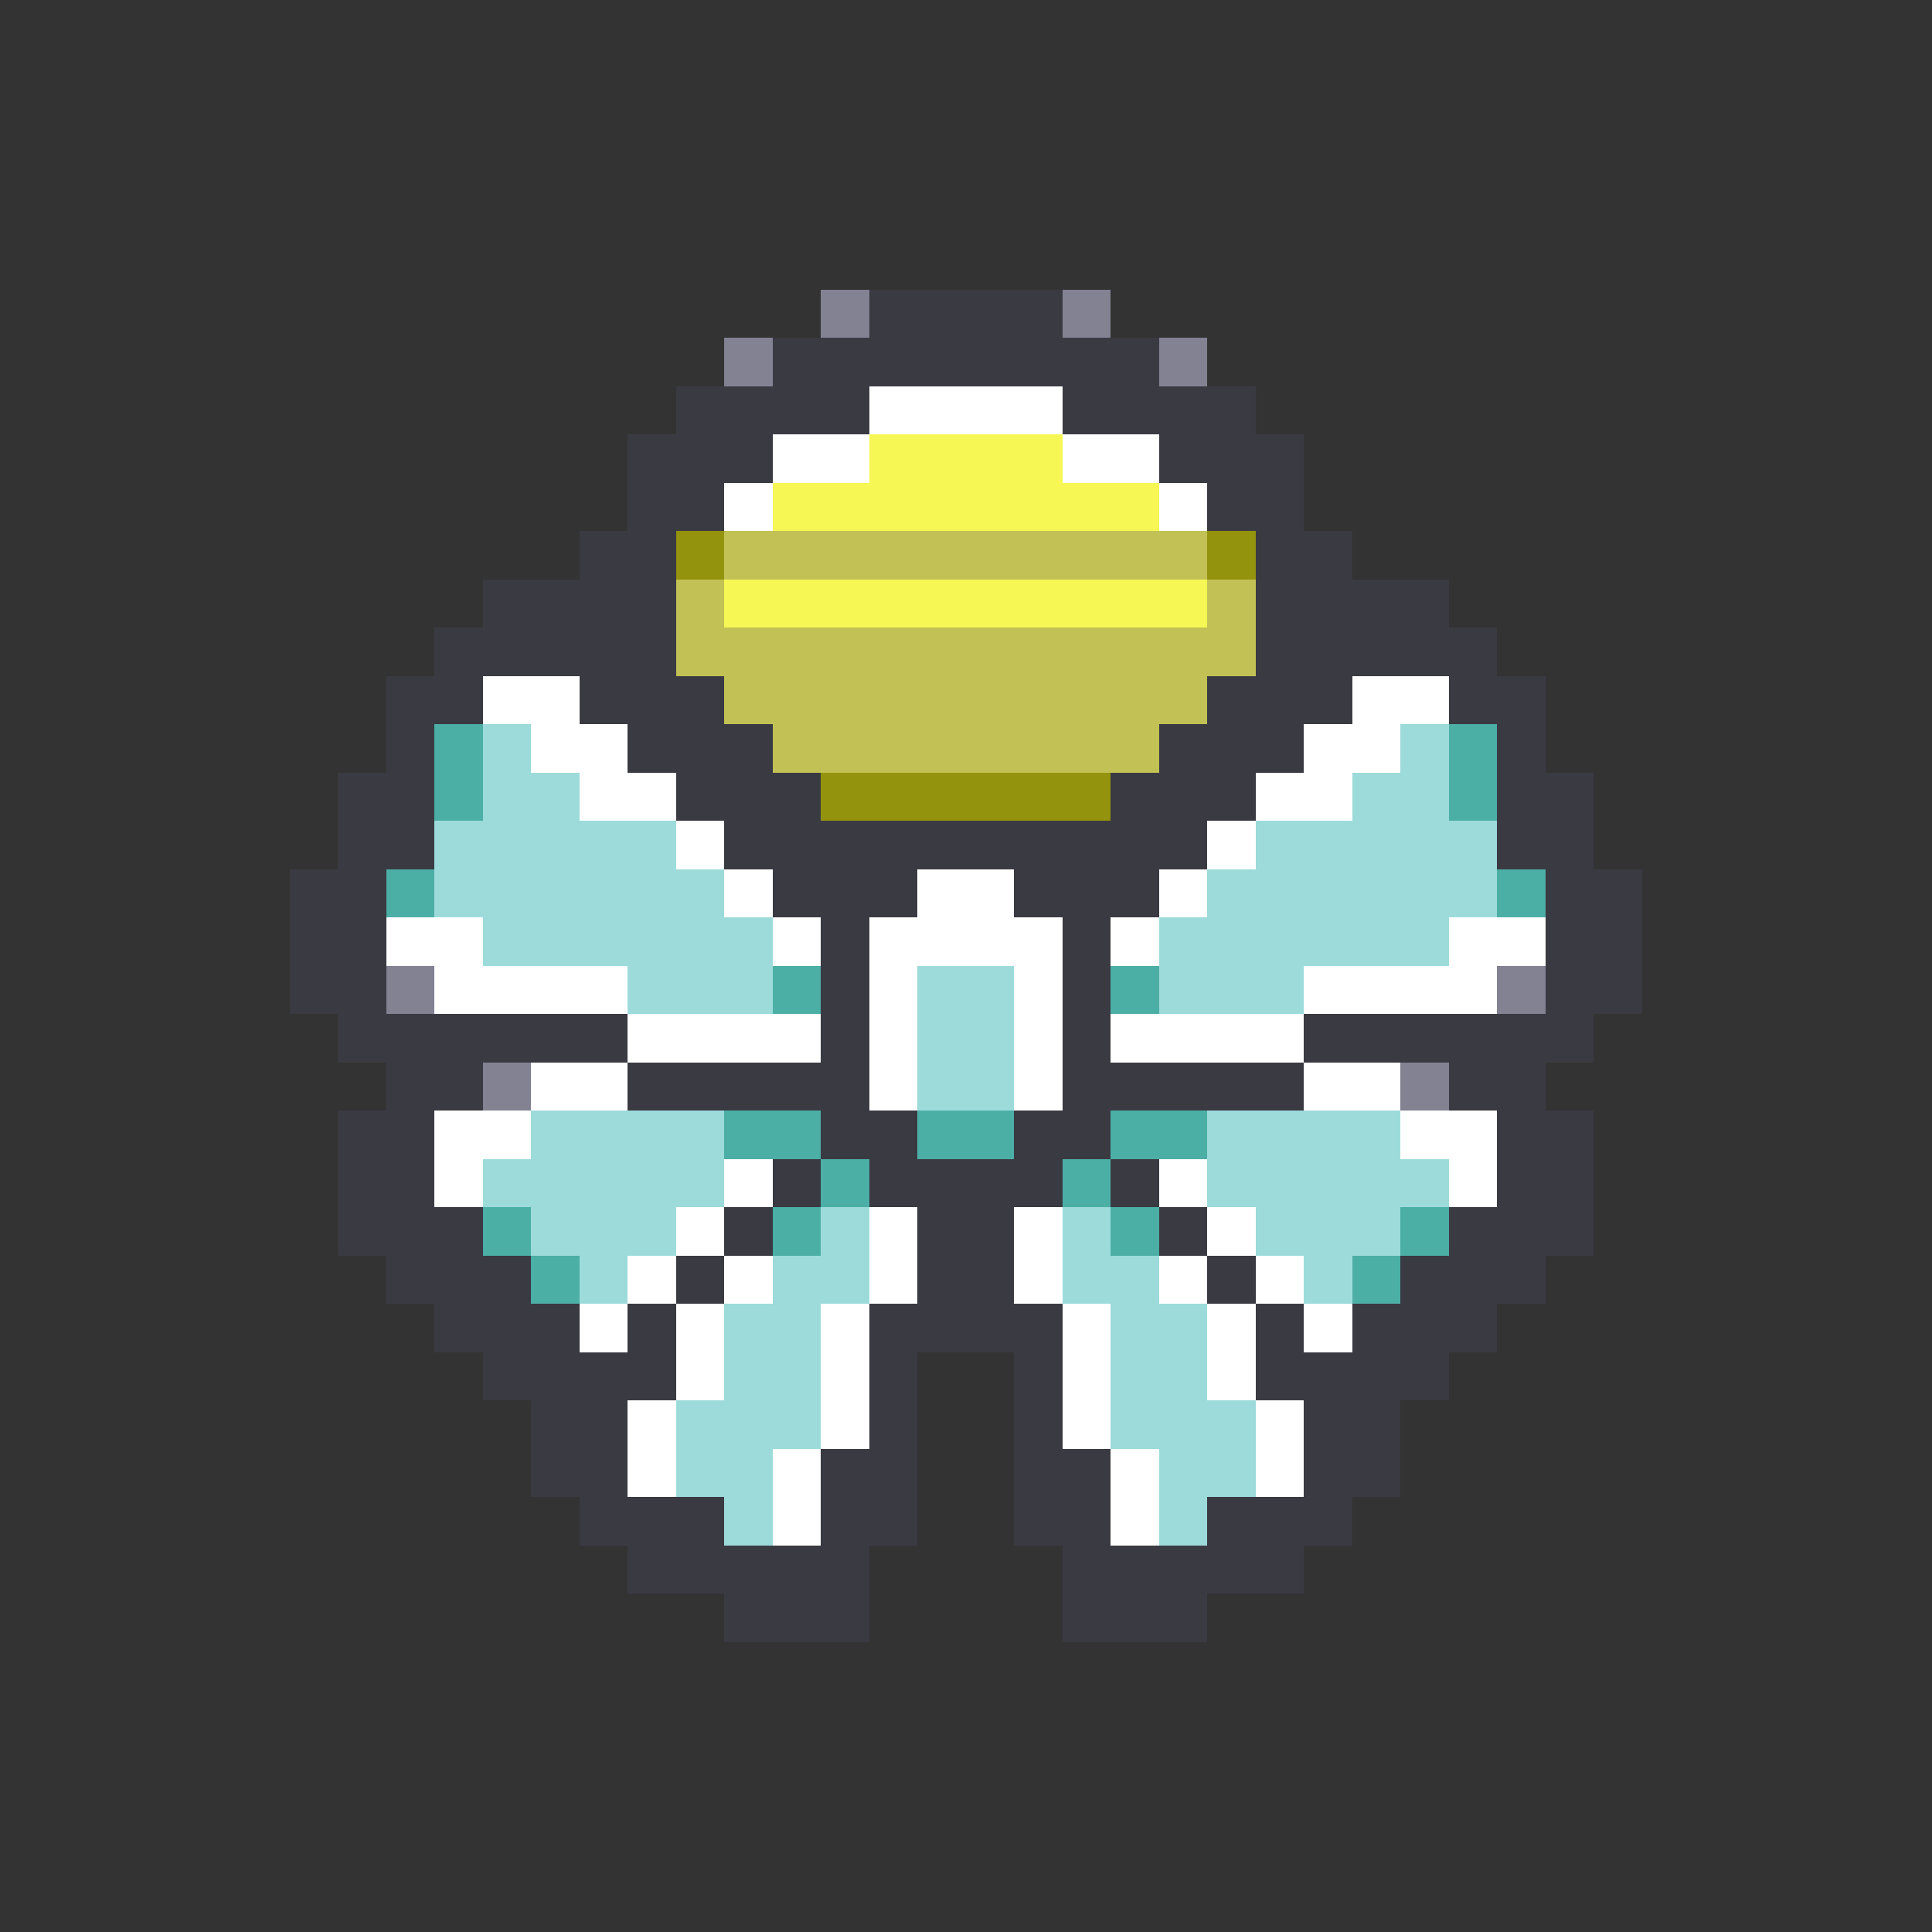 <svg xmlns="http://www.w3.org/2000/svg" viewBox="0 -0.5 40 40" shape-rendering="crispEdges">
<rect x="0" y="-0.5" width="40" height="40" fill="#333333" stroke="none"/>
<path stroke="#828293" d="M17 6h1M22 6h1M15 7h1M24 7h1M8 20h1M31 20h1M10 22h1M29 22h1" />
<path stroke="#3a3a43" d="M18 6h4M16 7h8M14 8h4M22 8h4M13 9h3M24 9h3M13 10h2M25 10h2M12 11h2M26 11h2M10 12h4M26 12h4M9 13h5M26 13h5M8 14h2M12 14h3M25 14h3M30 14h2M8 15h1M13 15h3M24 15h3M31 15h1M7 16h2M14 16h3M23 16h3M31 16h2M7 17h2M15 17h10M31 17h2M6 18h2M16 18h3M21 18h3M32 18h2M6 19h2M17 19h1M22 19h1M32 19h2M6 20h2M17 20h1M22 20h1M32 20h2M7 21h6M17 21h1M22 21h1M27 21h6M8 22h2M13 22h5M22 22h5M30 22h2M7 23h2M17 23h2M21 23h2M31 23h2M7 24h2M16 24h1M18 24h4M23 24h1M31 24h2M7 25h3M15 25h1M19 25h2M24 25h1M30 25h3M8 26h3M14 26h1M19 26h2M25 26h1M29 26h3M9 27h3M13 27h1M18 27h4M26 27h1M28 27h3M10 28h4M18 28h1M21 28h1M26 28h4M11 29h2M18 29h1M21 29h1M27 29h2M11 30h2M17 30h2M21 30h2M27 30h2M12 31h3M17 31h2M21 31h2M25 31h3M13 32h5M22 32h5M15 33h3M22 33h3" />
<path stroke="#ffffff" d="M18 8h4M16 9h2M22 9h2M15 10h1M24 10h1M10 14h2M28 14h2M11 15h2M27 15h2M12 16h2M26 16h2M14 17h1M25 17h1M15 18h1M19 18h2M24 18h1M8 19h2M16 19h1M18 19h4M23 19h1M30 19h2M9 20h4M18 20h1M21 20h1M27 20h4M13 21h4M18 21h1M21 21h1M23 21h4M11 22h2M18 22h1M21 22h1M27 22h2M9 23h2M29 23h2M9 24h1M15 24h1M24 24h1M30 24h1M14 25h1M18 25h1M21 25h1M25 25h1M13 26h1M15 26h1M18 26h1M21 26h1M24 26h1M26 26h1M12 27h1M14 27h1M17 27h1M22 27h1M25 27h1M27 27h1M14 28h1M17 28h1M22 28h1M25 28h1M13 29h1M17 29h1M22 29h1M26 29h1M13 30h1M16 30h1M23 30h1M26 30h1M16 31h1M23 31h1" />
<path stroke="#f6f655" d="M18 9h4M16 10h8M15 12h10" />
<path stroke="#93930e" d="M14 11h1M25 11h1M17 16h6" />
<path stroke="#c1c155" d="M15 11h10M14 12h1M25 12h1M14 13h12M15 14h10M16 15h8" />
<path stroke="#4cafa6" d="M9 15h1M30 15h1M9 16h1M30 16h1M8 18h1M31 18h1M16 20h1M23 20h1M15 23h2M19 23h2M23 23h2M17 24h1M22 24h1M10 25h1M16 25h1M23 25h1M29 25h1M11 26h1M28 26h1" />
<path stroke="#9ddbdb" d="M10 15h1M29 15h1M10 16h2M28 16h2M9 17h5M26 17h5M9 18h6M25 18h6M10 19h6M24 19h6M13 20h3M19 20h2M24 20h3M19 21h2M19 22h2M11 23h4M25 23h4M10 24h5M25 24h5M11 25h3M17 25h1M22 25h1M26 25h3M12 26h1M16 26h2M22 26h2M27 26h1M15 27h2M23 27h2M15 28h2M23 28h2M14 29h3M23 29h3M14 30h2M24 30h2M15 31h1M24 31h1" />
</svg>